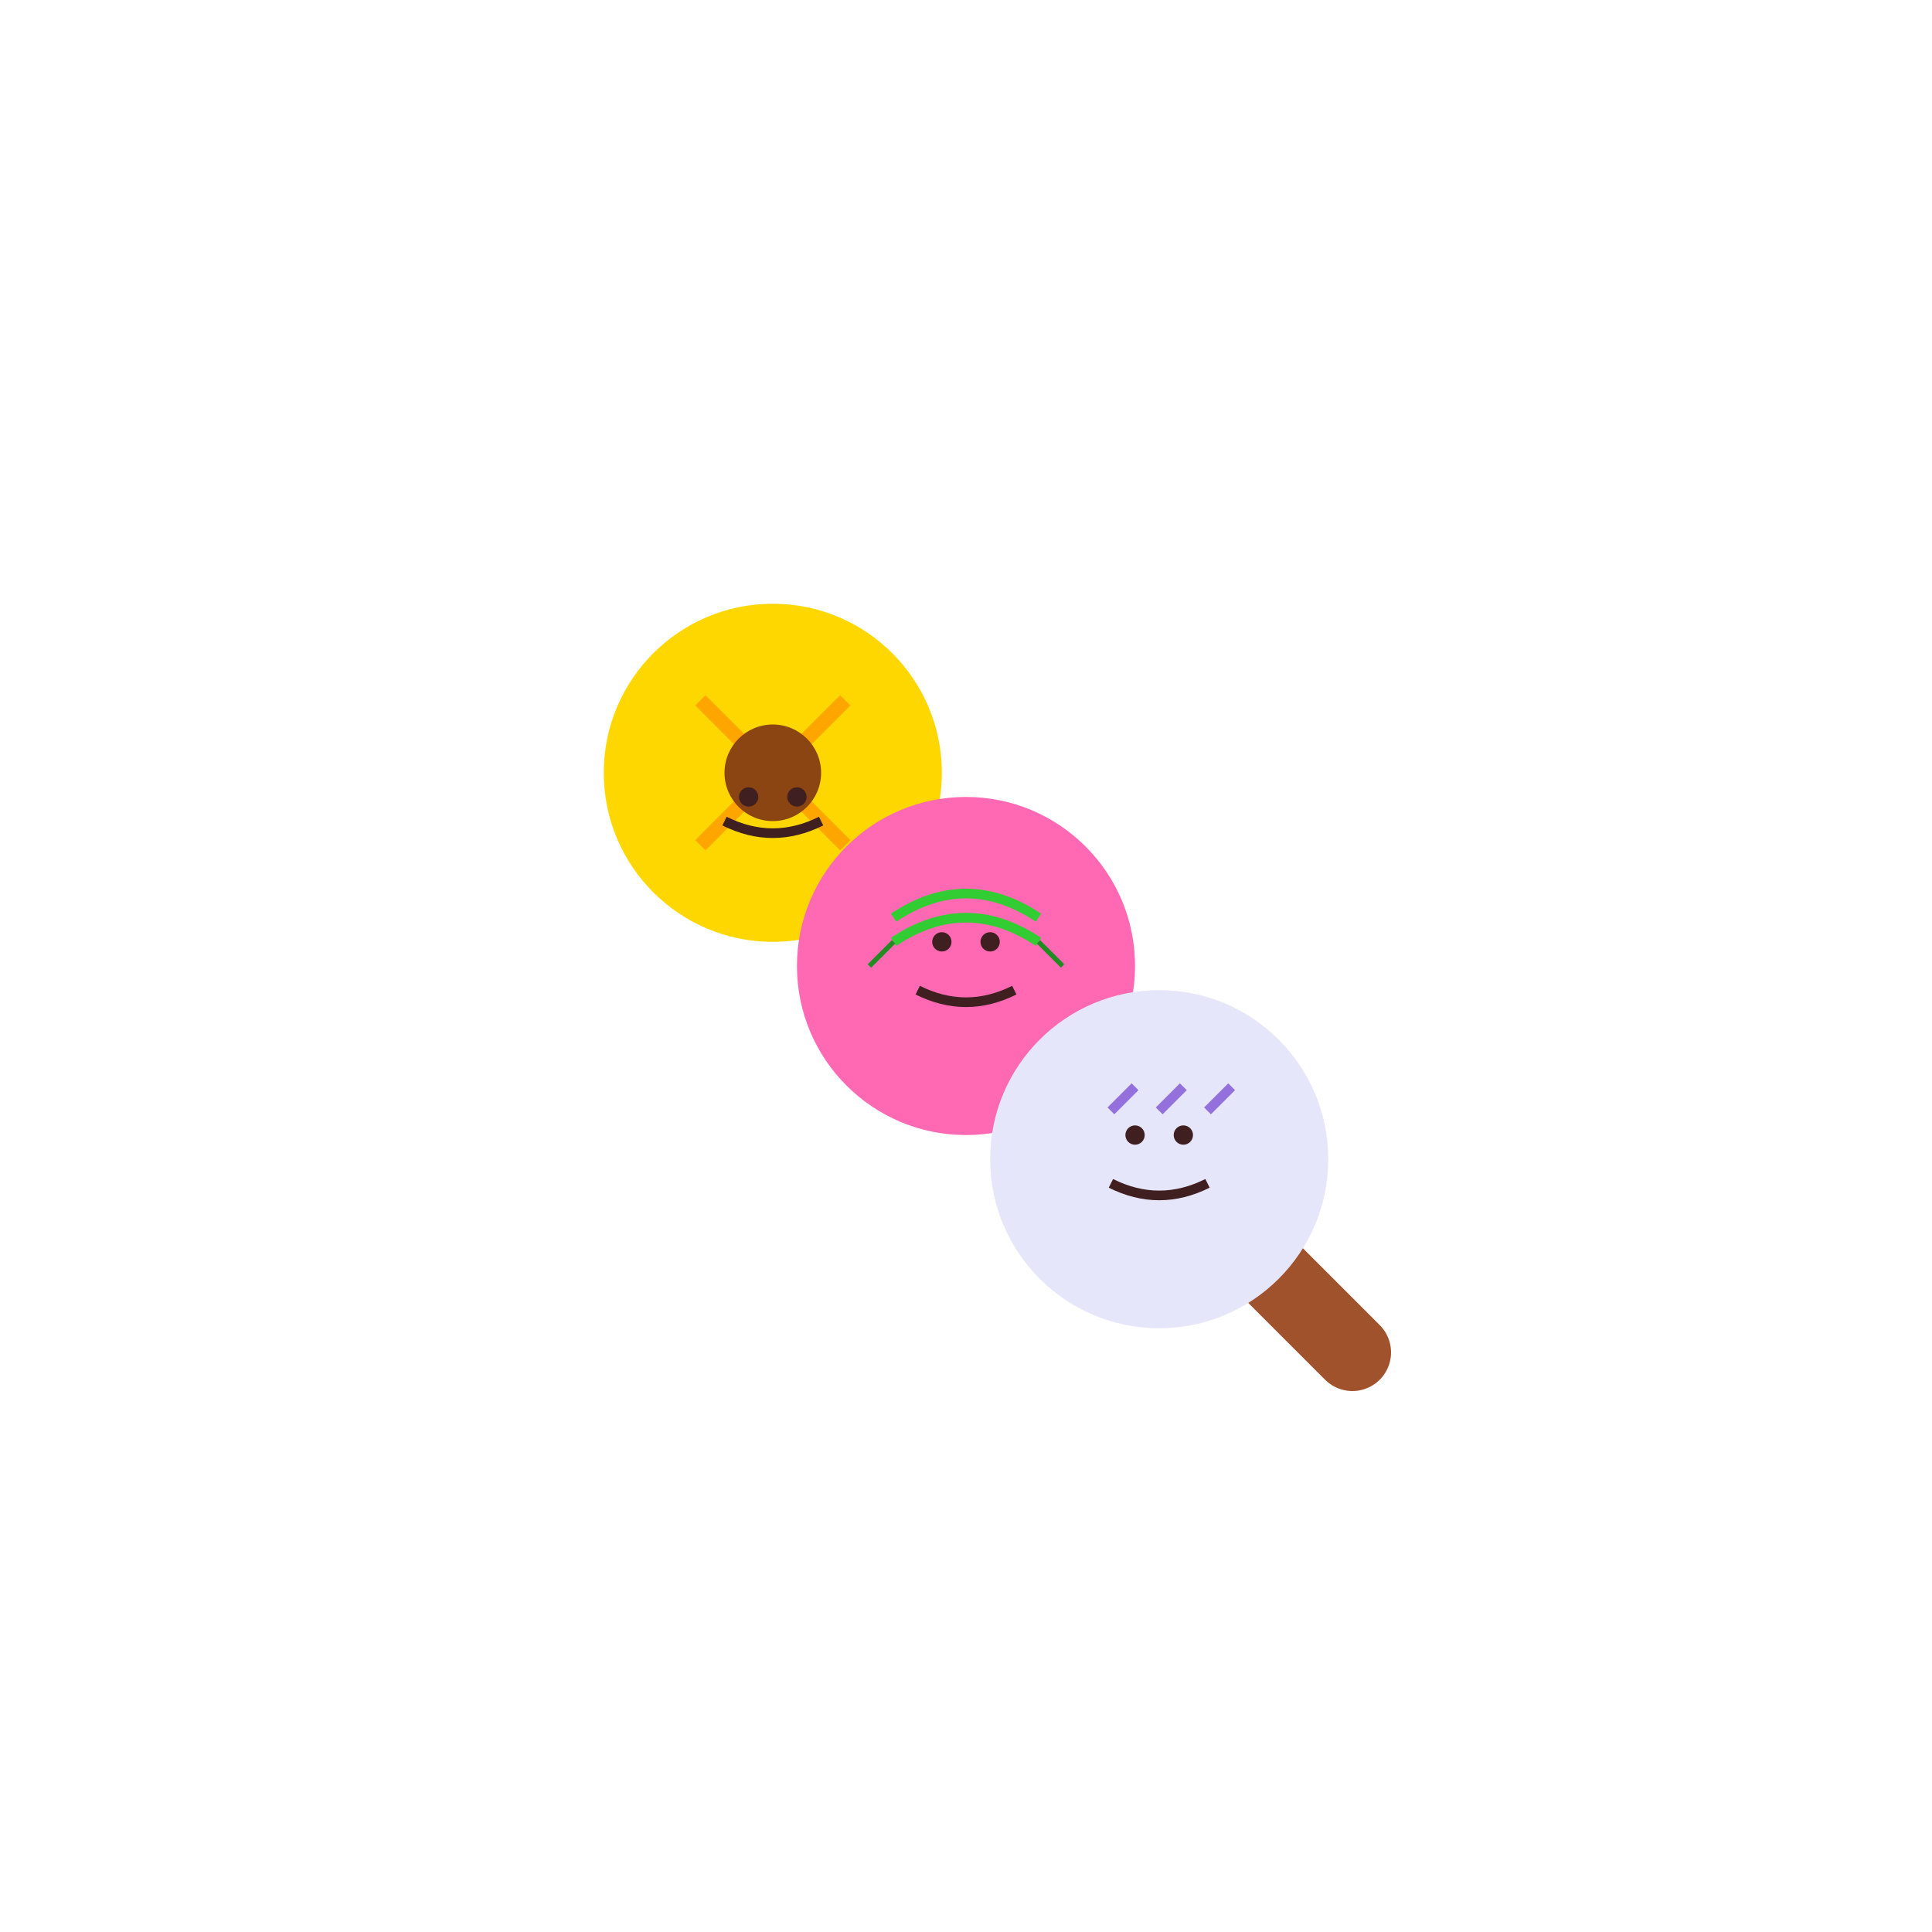 <?xml version="1.0" encoding="UTF-8"?>
<svg width="400" height="400" viewBox="0 0 400 400" fill="none" xmlns="http://www.w3.org/2000/svg">
    <!-- 대각선 막대와 손잡이 -->
    <path d="M160 160 L240 240" stroke="#A0522D" stroke-width="16" stroke-linecap="round"/>
    <path d="M240 240 L280 280" stroke="#A0522D" stroke-width="16" stroke-linecap="round"/>
    
    <!-- 상단 당고 (해바라기) -->
    <circle cx="160" cy="160" r="35" fill="#FFD700"/>
    <!-- 꽃잎 -->
    <path d="M145 145 L175 175" stroke="#FFA500" stroke-width="3"/>
    <path d="M145 175 L175 145" stroke="#FFA500" stroke-width="3"/>
    <!-- 씨앗 무늬 -->
    <circle cx="160" cy="160" r="10" fill="#8B4513"/>
    <!-- 밝은 표정 -->
    <path d="M150 170 Q160 175 170 170" stroke="#3F1F1F" stroke-width="2"/>
    <circle cx="155" cy="165" r="2" fill="#3F1F1F"/>
    <circle cx="165" cy="165" r="2" fill="#3F1F1F"/>

    <!-- 중간 당고 (장미) -->
    <circle cx="200" cy="200" r="35" fill="#FF69B4"/>
    <!-- 장미 잎 -->
    <path d="M185 190 Q200 180 215 190" stroke="#32CD32" stroke-width="2"/>
    <path d="M185 195 Q200 185 215 195" stroke="#32CD32" stroke-width="2"/>
    <!-- 가시 -->
    <path d="M180 200 L185 195" stroke="#228B22" stroke-width="1"/>
    <path d="M220 200 L215 195" stroke="#228B22" stroke-width="1"/>
    <!-- 우아한 표정 -->
    <path d="M190 205 Q200 210 210 205" stroke="#3F1F1F" stroke-width="2"/>
    <circle cx="195" cy="195" r="2" fill="#3F1F1F"/>
    <circle cx="205" cy="195" r="2" fill="#3F1F1F"/>

    <!-- 하단 당고 (라벤더) -->
    <circle cx="240" cy="240" r="35" fill="#E6E6FA"/>
    <!-- 꽃 무늬 -->
    <path d="M230 230 L235 225" stroke="#9370DB" stroke-width="2"/>
    <path d="M240 230 L245 225" stroke="#9370DB" stroke-width="2"/>
    <path d="M250 230 L255 225" stroke="#9370DB" stroke-width="2"/>
    <!-- 평화로운 표정 -->
    <path d="M230 245 Q240 250 250 245" stroke="#3F1F1F" stroke-width="2"/>
    <circle cx="235" cy="235" r="2" fill="#3F1F1F"/>
    <circle cx="245" cy="235" r="2" fill="#3F1F1F"/>
</svg> 